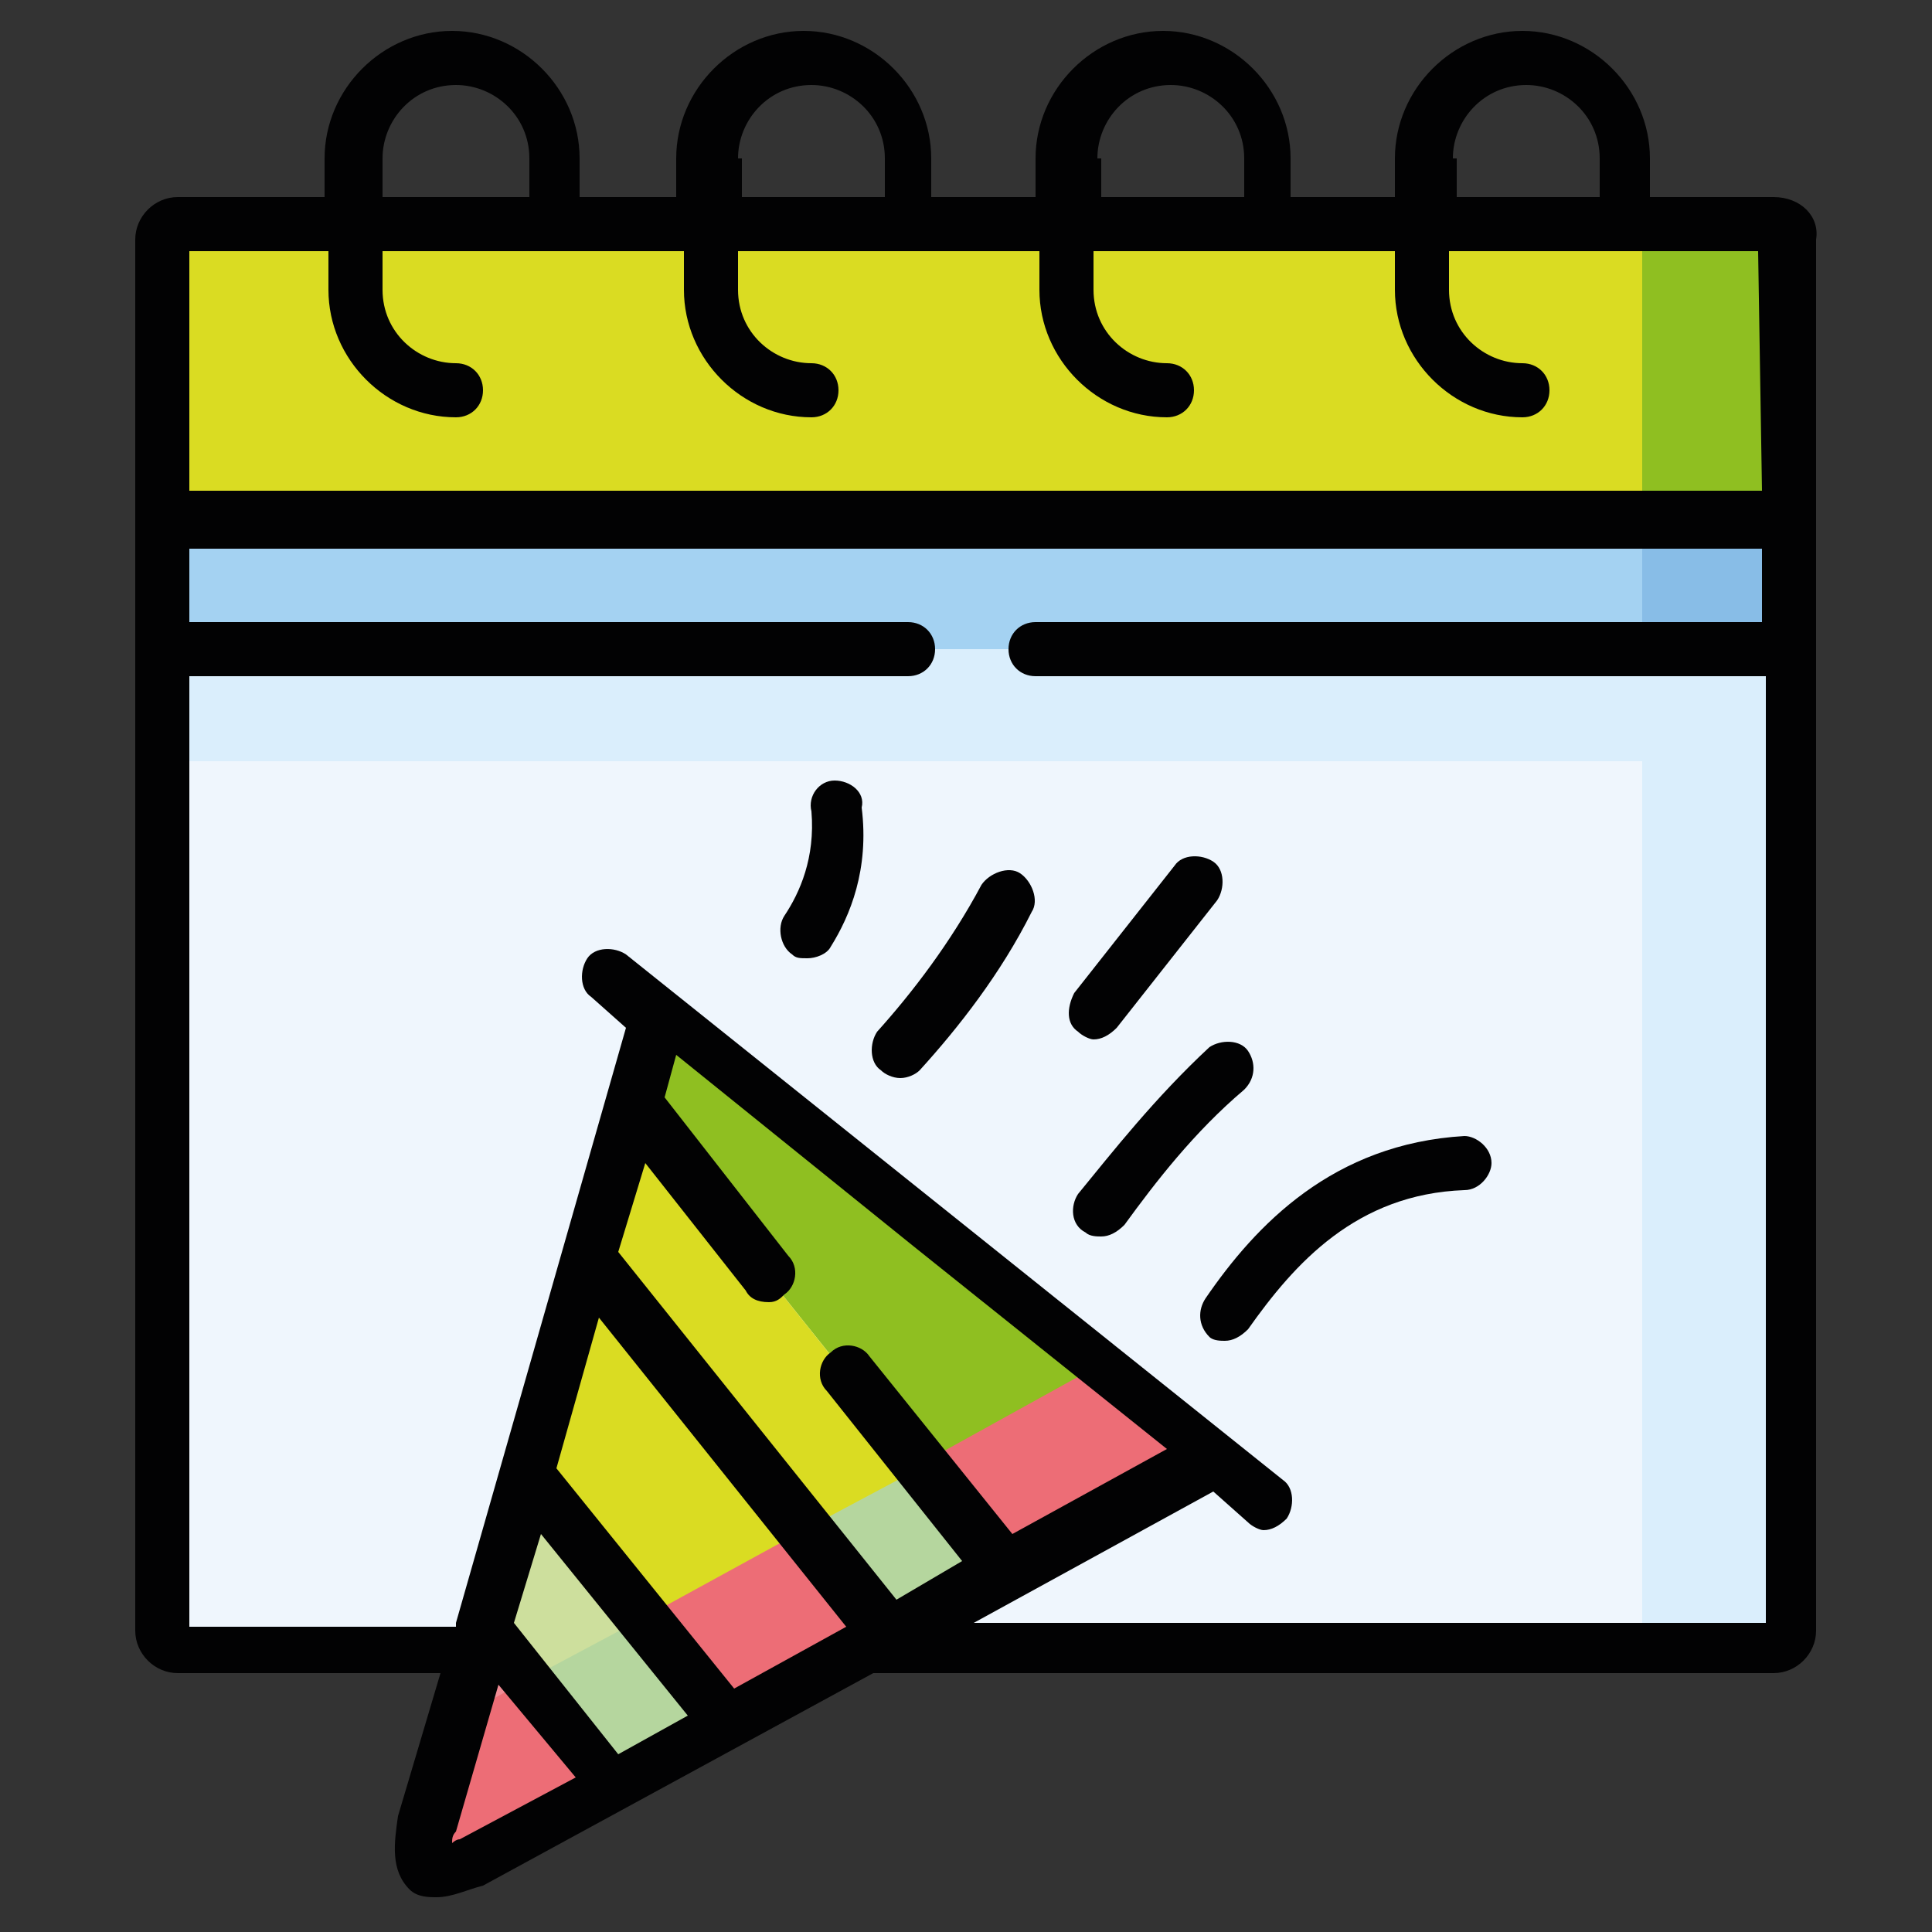 <?xml version="1.0" encoding="utf-8"?>
<!-- Generator: Adobe Illustrator 24.0.1, SVG Export Plug-In . SVG Version: 6.00 Build 0)  -->
<svg version="1.1" id="Layer_1" xmlns="http://www.w3.org/2000/svg" xmlns:xlink="http://www.w3.org/1999/xlink" x="0px" y="0px"
	 viewBox="0 0 50 50" style="enable-background:new 0 0 50 50;" xml:space="preserve">
<rect x="0" y="0" width="50" height="50" fill="#333333" stroke="none"/>
<style type="text/css">
	.st0{fill-rule:evenodd;clip-rule:evenodd;fill:#EFF6FD;}
	.st1{fill-rule:evenodd;clip-rule:evenodd;fill:#8FBF21;}
	.st2{fill-rule:evenodd;clip-rule:evenodd;fill:#DADC22;}
	.st3{fill-rule:evenodd;clip-rule:evenodd;fill:#CDDF9D;}
	.st4{fill-rule:evenodd;clip-rule:evenodd;fill:#F18C95;}
	.st5{fill-rule:evenodd;clip-rule:evenodd;fill:#A4D2F2;}
	.st6{fill-rule:evenodd;clip-rule:evenodd;fill:#ED6D76;}
	.st7{fill-rule:evenodd;clip-rule:evenodd;fill:#B5D69E;}
	.st8{fill-rule:evenodd;clip-rule:evenodd;fill:#88BDE7;}
	.st9{fill-rule:evenodd;clip-rule:evenodd;fill:#DAEEFC;}
	.st10{fill:#020203;}
</style>
<g>
	<g>
		<path class="st0" d="M46.4,42.2V15.8H4.2v26.4c0,0.2,0.2,0.4,0.4,0.4h41.3C46.2,42.7,46.4,42.5,46.4,42.2L46.4,42.2z"/>
	</g>
	<g>
		<path class="st1" d="M31.5,37.7L17.1,26.2l-0.7,2.5l9.6,12L31.5,37.7z"/>
	</g>
	<g>
		<path class="st2" d="M26,40.7l-9.6-12l-1.1,3.9l7.8,9.7L26,40.7z"/>
	</g>
	<g>
		<path class="st2" d="M23.1,42.3l-7.8-9.7l-1.6,5.6l3.6,4.5l1.6,2l3.6-2L23.1,42.3z"/>
	</g>
	<g>
		<path class="st3" d="M17.3,42.7l-3.6-4.5l-1.1,3.9l0.5,0.6l2.9,3.6l3-1.6L17.3,42.7z"/>
	</g>
	<g>
		<path class="st4" d="M15.9,46.3L13,42.7l-0.5-0.6l-0.2,0.6L11,47.3c-0.2,0.9-0.1,1.2,0.3,1.3h0c0.2,0,0.5-0.1,0.9-0.3L15.9,46.3z"
			/>
	</g>
	<g>
		<path class="st5" d="M4.2,16.8h42.2v-4.3H18.5H4.2V16.8z"/>
	</g>
	<g>
		<path class="st2" d="M18.5,13.4h27.9V6.2c0-0.2-0.2-0.4-0.4-0.4c-13.8,0-27.5,0-41.3,0C4.4,5.8,4.2,6,4.2,6.2v7.2H18.5z"/>
	</g>
	<g>
		<path class="st6" d="M11.8,44.5L11,47.3c-0.2,0.9-0.1,1.2,0.3,1.3h0c0.2,0,0.5-0.1,0.9-0.3l3.6-2l-2.2-2.8L11.8,44.5z"/>
	</g>
	<g>
		<path class="st7" d="M13.6,43.5l2.2,2.8l3-1.6l-1.6-2l-0.6-0.8l-1.5,0.8L13.6,43.5z"/>
	</g>
	<g>
		<path class="st6" d="M16.6,41.9l0.6,0.8l1.6,2l3.6-2l0.6-0.3l-2.2-2.8L16.6,41.9z"/>
	</g>
	<g>
		<path class="st7" d="M20.8,39.6l2.2,2.8l3-1.6l-2.2-2.8L20.8,39.6z"/>
	</g>
	<g>
		<path class="st6" d="M23.8,37.9l2.2,2.8l5.5-3l-3-2.4L23.8,37.9z"/>
	</g>
	<g>
		<path class="st1" d="M42.5,5.8v6.7v0.9h3.9v-0.9V6.2c0-0.2-0.2-0.4-0.4-0.4h-2.8H42.5z"/>
	</g>
	<g>
		<path class="st8" d="M42.5,13.4v2.4v0.9h3.9v-0.9v-2.4H42.5z"/>
	</g>
	<g>
		<path class="st9" d="M42.5,16.8v25.9H44h1.9c0.2,0,0.4-0.2,0.4-0.4V16.8H42.5z"/>
	</g>
	<g>
		<path class="st9" d="M4.2,16.8h42.2v2.9H4.2V16.8z"/>
	</g>
	<g>
		<path class="st10" d="M27.9,26.7c0.1,0.1,0.3,0.2,0.4,0.2c0.2,0,0.4-0.1,0.6-0.3l2.6-3.3c0.2-0.3,0.2-0.8-0.1-1
			c-0.3-0.2-0.8-0.2-1,0.1l-2.6,3.3C27.6,26.1,27.6,26.5,27.9,26.7L27.9,26.7z"/>
		<path class="st10" d="M22.8,27.7c0.1,0.1,0.3,0.2,0.5,0.2c0.2,0,0.4-0.1,0.5-0.2c1-1.1,2.1-2.5,2.9-4.1c0.2-0.3,0-0.8-0.3-1
			c-0.3-0.2-0.8,0-1,0.3c-0.8,1.5-1.8,2.8-2.7,3.8C22.5,27,22.5,27.5,22.8,27.7L22.8,27.7z"/>
		<path class="st10" d="M27.9,30.9c-0.2,0.3-0.2,0.8,0.2,1c0.1,0.1,0.3,0.1,0.4,0.1c0.2,0,0.4-0.1,0.6-0.3c0.8-1.1,1.8-2.4,3.1-3.5
			c0.3-0.3,0.3-0.7,0.1-1s-0.7-0.3-1-0.1C29.9,28.4,28.8,29.8,27.9,30.9L27.9,30.9z"/>
		<path class="st10" d="M31.3,34.6c0.1,0.1,0.3,0.1,0.4,0.1c0.2,0,0.4-0.1,0.6-0.3c1.2-1.7,2.8-3.5,5.6-3.6c0.4,0,0.7-0.4,0.7-0.7
			c0-0.4-0.4-0.7-0.7-0.7c-3.4,0.2-5.4,2.3-6.7,4.2C31,33.9,31,34.3,31.3,34.6L31.3,34.6z"/>
		<path class="st10" d="M21.6,20.2c-0.4,0-0.7,0.4-0.6,0.8c0.1,1.2-0.3,2.1-0.7,2.7c-0.2,0.3-0.1,0.8,0.2,1c0.1,0.1,0.2,0.1,0.4,0.1
			c0.2,0,0.5-0.1,0.6-0.3c0.5-0.8,1-2,0.8-3.6C22.4,20.5,22,20.2,21.6,20.2L21.6,20.2z"/>
		<path class="st10" d="M45.9,5.1h-3.2v-1c0-1.8-1.5-3.3-3.3-3.3c-1.8,0-3.3,1.5-3.3,3.3v1h-2.7v-1c0-1.8-1.5-3.3-3.3-3.3
			c-1.8,0-3.3,1.5-3.3,3.3v1h-2.7v-1c0-1.8-1.5-3.3-3.3-3.3c-1.8,0-3.3,1.5-3.3,3.3v1H15v-1c0-1.8-1.5-3.3-3.3-3.3
			c-1.8,0-3.3,1.5-3.3,3.3v1H4.6C4,5.1,3.5,5.6,3.5,6.2v36c0,0.6,0.5,1.1,1.1,1.1h6.8l-1.1,3.7c0,0,0,0,0,0
			c-0.1,0.7-0.2,1.4,0.3,1.9c0.2,0.2,0.5,0.2,0.7,0.2c0.4,0,0.8-0.2,1.2-0.3c0,0,0,0,0,0l10.1-5.5h23.3c0.6,0,1.1-0.5,1.1-1.1v-36
			C47.1,5.6,46.6,5.1,45.9,5.1L45.9,5.1z M37.6,4.1c0-1,0.8-1.9,1.9-1.9c1,0,1.9,0.8,1.9,1.9v1h-3.7V4.1z M28.4,4.1
			c0-1,0.8-1.9,1.9-1.9c1,0,1.9,0.8,1.9,1.9v1h-3.7V4.1z M19.1,4.1c0-1,0.8-1.9,1.9-1.9c1,0,1.9,0.8,1.9,1.9v1h-3.7V4.1z M9.9,4.1
			c0-1,0.8-1.9,1.9-1.9c1,0,1.9,0.8,1.9,1.9v1H9.9V4.1z M11.9,47.6c-0.1,0-0.2,0.1-0.2,0.1c0-0.1,0-0.2,0.1-0.3l1.1-3.8l2,2.4
			L11.9,47.6z M16,45.4l-2.7-3.4l0.7-2.3l3.8,4.7L16,45.4z M19,43.7L14.4,38l1.1-3.9l6.4,8L19,43.7z M23.2,41.4l-7.2-9l0.7-2.3
			l2.6,3.3c0.1,0.2,0.3,0.3,0.6,0.3c0.2,0,0.3-0.1,0.4-0.2c0.3-0.2,0.4-0.7,0.1-1l-3.2-4.1l0.3-1.1l6.2,5l6.5,5.2l-4,2.2l-3.7-4.6
			c-0.2-0.3-0.7-0.4-1-0.1c-0.3,0.2-0.4,0.7-0.1,1l3.5,4.4L23.2,41.4z M45.6,16.1H26.8c-0.4,0-0.7,0.3-0.7,0.7
			c0,0.4,0.3,0.7,0.7,0.7h18.9V42H25.2l6.2-3.4l0.9,0.8c0.1,0.1,0.3,0.2,0.4,0.2c0.2,0,0.4-0.1,0.6-0.3c0.2-0.3,0.2-0.8-0.1-1
			l-17-13.6c-0.3-0.2-0.8-0.2-1,0.1c-0.2,0.3-0.2,0.8,0.1,1l0.9,0.8l-4.4,15.4c0,0,0,0,0,0.1l0,0H4.9V17.5h18.6
			c0.4,0,0.7-0.3,0.7-0.7c0-0.4-0.3-0.7-0.7-0.7H4.9v-1.9h40.7L45.6,16.1z M45.6,12.7H4.9V6.5h3.6v1c0,1.8,1.5,3.3,3.3,3.3
			c0.4,0,0.7-0.3,0.7-0.7c0-0.4-0.3-0.7-0.7-0.7c-1,0-1.9-0.8-1.9-1.9v-1h7.8v1c0,1.8,1.5,3.3,3.3,3.3c0.4,0,0.7-0.3,0.7-0.7
			c0-0.4-0.3-0.7-0.7-0.7c-1,0-1.9-0.8-1.9-1.9v-1h7.8v1c0,1.8,1.5,3.3,3.3,3.3c0.4,0,0.7-0.3,0.7-0.7c0-0.4-0.3-0.7-0.7-0.7
			c-1,0-1.9-0.8-1.9-1.9v-1h7.8v1c0,1.8,1.5,3.3,3.3,3.3c0.4,0,0.7-0.3,0.7-0.7c0-0.4-0.3-0.7-0.7-0.7c-1,0-1.9-0.8-1.9-1.9v-1h8
			L45.6,12.7z"/>
	</g>
</g>
</svg>
